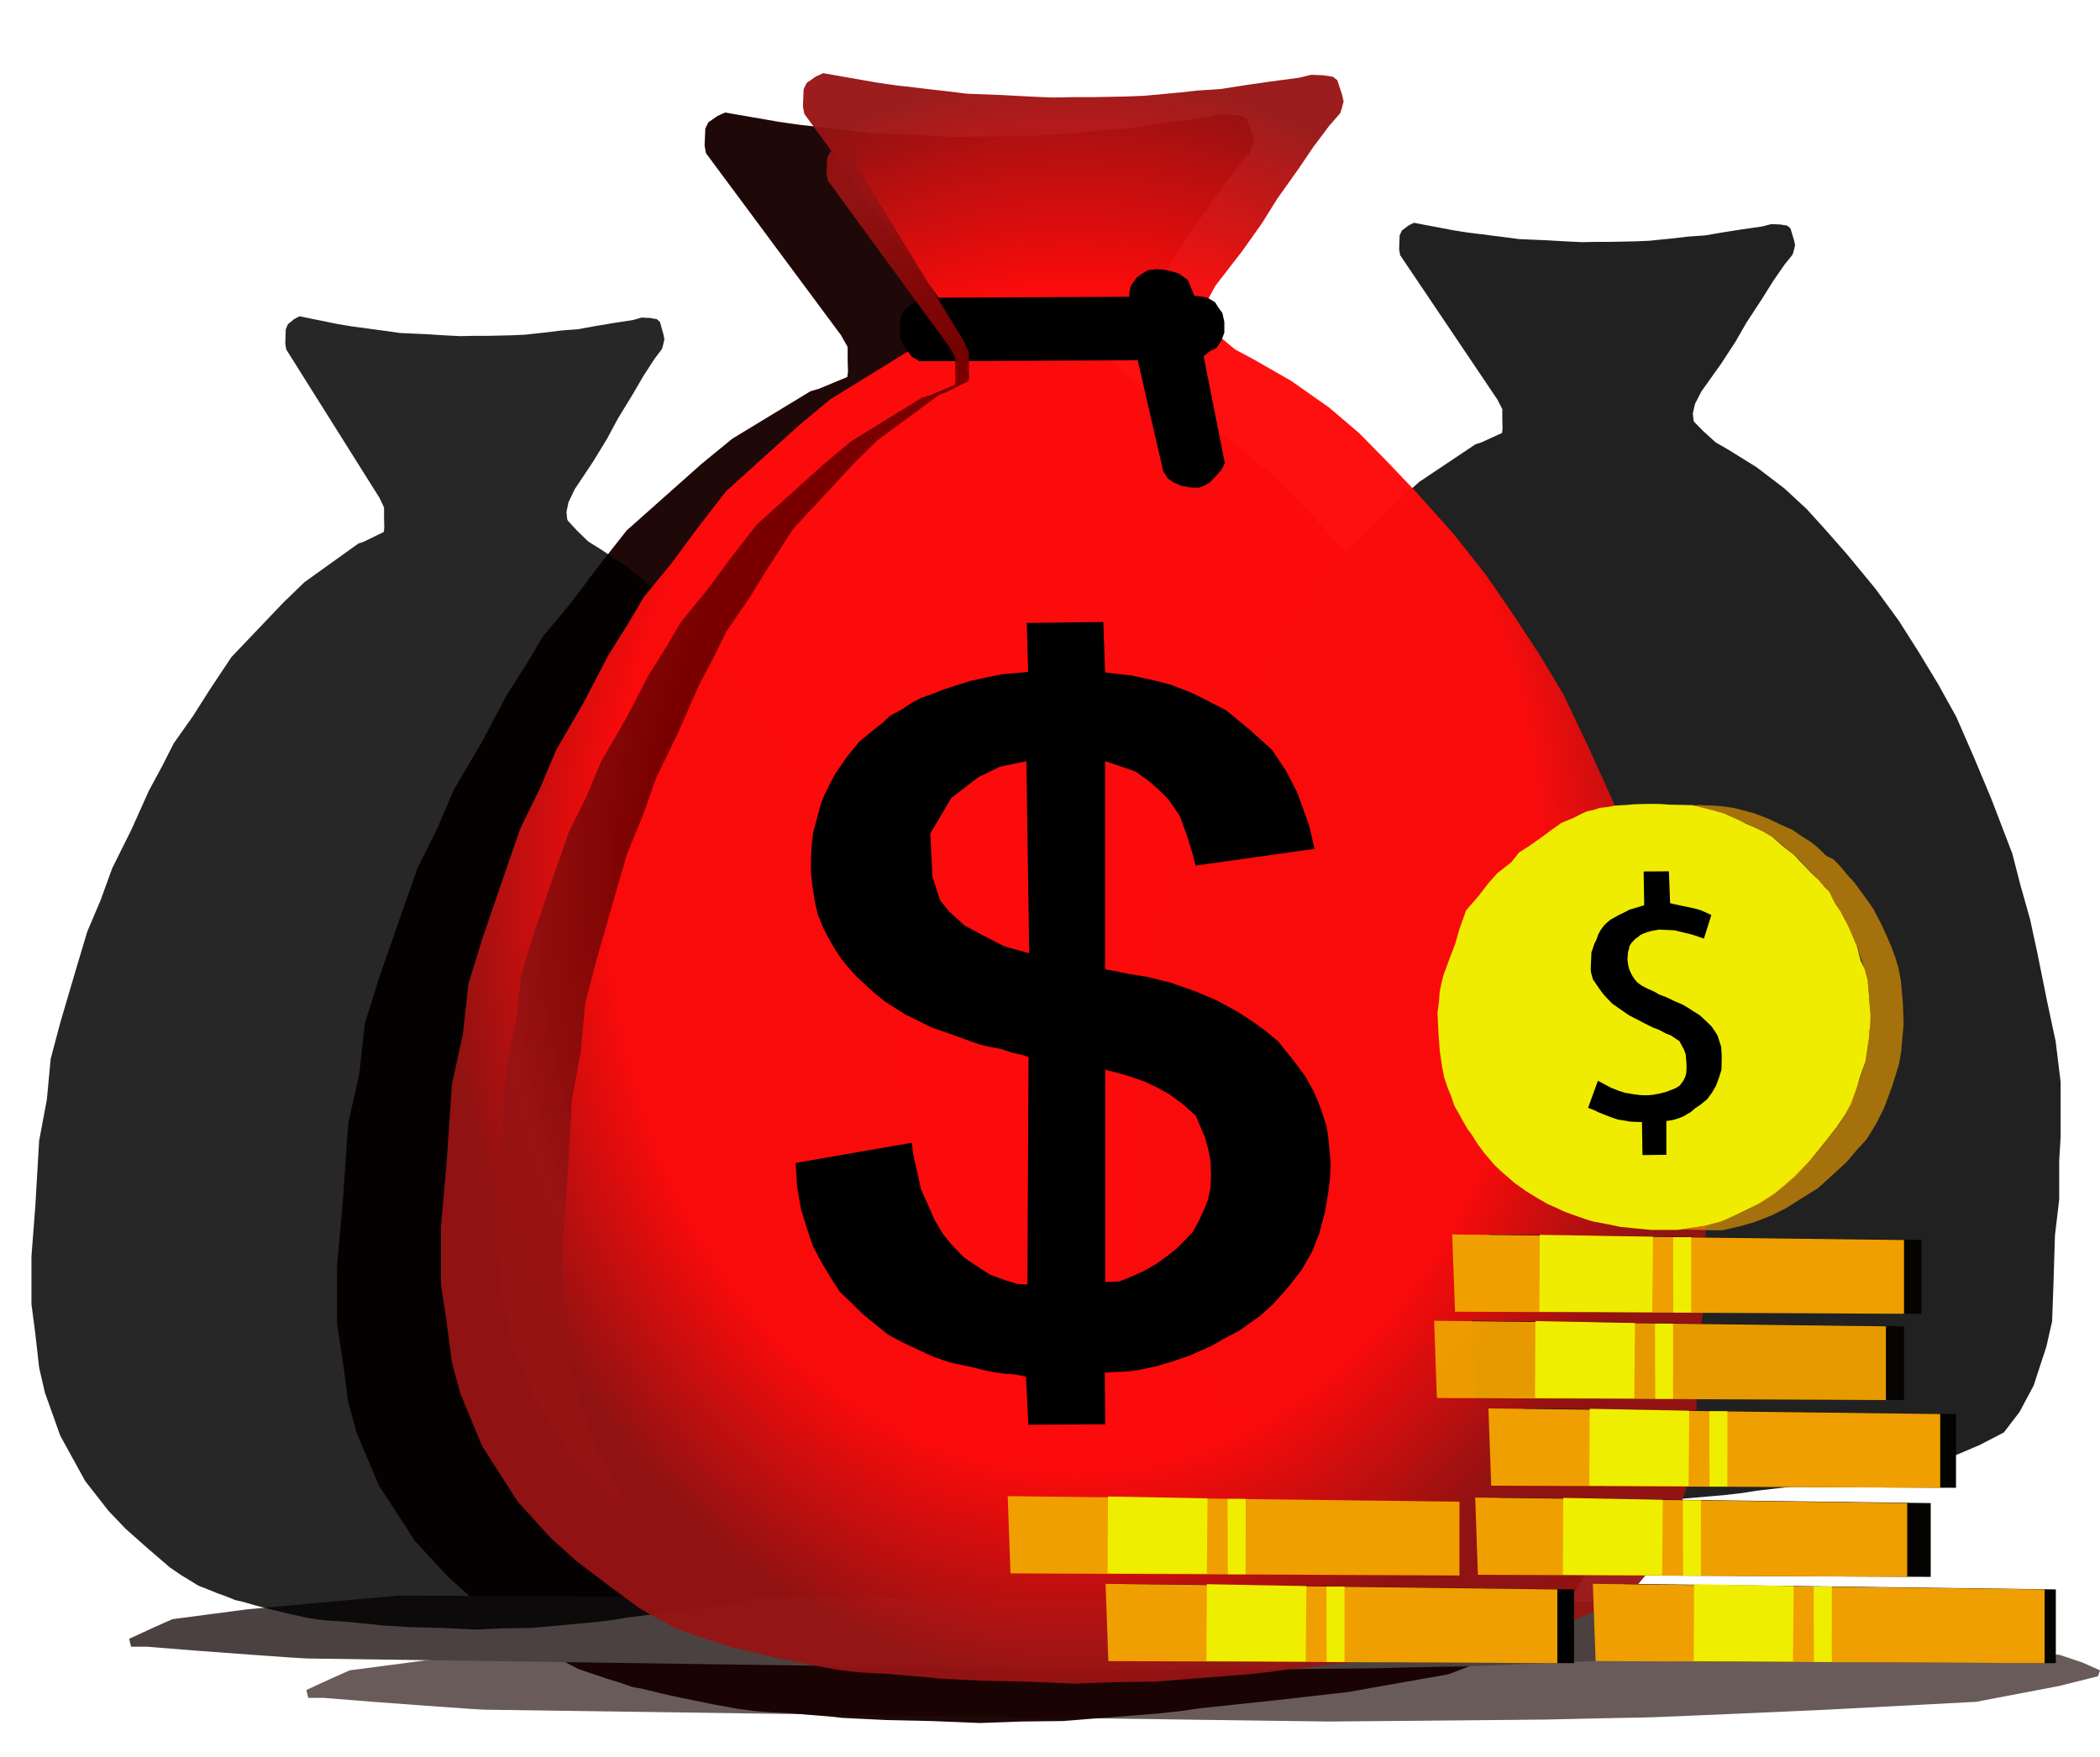 <?xml version="1.0" encoding="UTF-8" standalone="no"?>
<!-- Created with Inkscape (http://www.inkscape.org/) -->

<svg
   version="1.1"
   id="svg39498"
   width="721.746"
   height="603.883"
   viewBox="0 0 721.746 603.883"
   sodipodi:docname="finances_icon.svg"
   inkscape:version="1.2.1 (9c6d41e410, 2022-07-14)"
   xmlns:inkscape="http://www.inkscape.org/namespaces/inkscape"
   xmlns:sodipodi="http://sodipodi.sourceforge.net/DTD/sodipodi-0.dtd"
   xmlns:xlink="http://www.w3.org/1999/xlink"
   xmlns="http://www.w3.org/2000/svg"
   xmlns:svg="http://www.w3.org/2000/svg">
  <defs
     id="defs39502">
    <linearGradient
       inkscape:collect="always"
       id="linearGradient72048">
      <stop
         style="stop-color:#770000;stop-opacity:1;"
         offset="0.733"
         id="stop72044" />
      <stop
         style="stop-color:#971313;stop-opacity:0.975;"
         offset="1"
         id="stop72046" />
    </linearGradient>
    <linearGradient
       inkscape:collect="always"
       id="linearGradient49387">
      <stop
         style="stop-color:#ff0b0b;stop-opacity:1;"
         offset="0.733"
         id="stop49383" />
      <stop
         style="stop-color:#971313;stop-opacity:0.975;"
         offset="1"
         id="stop49385" />
    </linearGradient>
    <filter
       inkscape:collect="always"
       style="color-interpolation-filters:sRGB"
       id="filter47248"
       x="-0.028"
       y="-0.158"
       width="1.056"
       height="1.316">
      <feGaussianBlur
         inkscape:collect="always"
         stdDeviation="1.795"
         id="feGaussianBlur47250" />
    </filter>
    <filter
       inkscape:collect="always"
       style="color-interpolation-filters:sRGB"
       id="filter47252"
       x="-0.028"
       y="-0.158"
       width="1.056"
       height="1.316">
      <feGaussianBlur
         inkscape:collect="always"
         stdDeviation="1.795"
         id="feGaussianBlur47254" />
    </filter>
    <filter
       inkscape:collect="always"
       style="color-interpolation-filters:sRGB"
       id="filter47256"
       x="-0.028"
       y="-0.158"
       width="1.056"
       height="1.316">
      <feGaussianBlur
         inkscape:collect="always"
         stdDeviation="1.795"
         id="feGaussianBlur47258" />
    </filter>
    <filter
       inkscape:collect="always"
       style="color-interpolation-filters:sRGB"
       id="filter47260"
       x="-0.028"
       y="-0.158"
       width="1.056"
       height="1.316">
      <feGaussianBlur
         inkscape:collect="always"
         stdDeviation="1.795"
         id="feGaussianBlur47262" />
    </filter>
    <filter
       inkscape:collect="always"
       style="color-interpolation-filters:sRGB"
       id="filter47264"
       x="-0.028"
       y="-0.158"
       width="1.056"
       height="1.316">
      <feGaussianBlur
         inkscape:collect="always"
         stdDeviation="1.795"
         id="feGaussianBlur47266" />
    </filter>
    <filter
       inkscape:collect="always"
       style="color-interpolation-filters:sRGB"
       id="filter47270"
       x="-0.044"
       y="-0.251"
       width="1.088"
       height="1.502">
      <feGaussianBlur
         inkscape:collect="always"
         stdDeviation="2.852"
         id="feGaussianBlur47272" />
    </filter>
    <filter
       inkscape:collect="always"
       style="color-interpolation-filters:sRGB"
       id="filter49373"
       x="-0.033"
       y="-0.026"
       width="1.066"
       height="1.053">
      <feGaussianBlur
         inkscape:collect="always"
         stdDeviation="6.11"
         id="feGaussianBlur49375" />
    </filter>
    <radialGradient
       inkscape:collect="always"
       xlink:href="#linearGradient49387"
       id="radialGradient49389"
       cx="486.338"
       cy="401.083"
       fx="486.338"
       fy="401.083"
       r="217.424"
       gradientTransform="matrix(1,0,0,1.273,50.075,-109.522)"
       gradientUnits="userSpaceOnUse" />
    <radialGradient
       inkscape:collect="always"
       xlink:href="#linearGradient72048"
       id="radialGradient72040"
       gradientUnits="userSpaceOnUse"
       gradientTransform="matrix(0.913,0,0,1.162,92.457,-65.025)"
       cx="486.338"
       cy="401.083"
       fx="486.338"
       fy="401.083"
       r="217.424" />
  </defs>
  <sodipodi:namedview
     id="namedview39500"
     pagecolor="#ffffff"
     bordercolor="#000000"
     borderopacity="0.25"
     inkscape:showpageshadow="2"
     inkscape:pageopacity="0.0"
     inkscape:pagecheckerboard="0"
     inkscape:deskcolor="#d1d1d1"
     showgrid="false"
     inkscape:zoom="0.73888686"
     inkscape:cx="57.518955"
     inkscape:cy="351.88066"
     inkscape:window-width="1920"
     inkscape:window-height="1017"
     inkscape:window-x="-8"
     inkscape:window-y="-8"
     inkscape:window-maximized="1"
     inkscape:current-layer="g39504" />
  <g
     inkscape:groupmode="layer"
     inkscape:label="Image"
     id="g39504"
     transform="translate(-167.429,-99.142)">
    <path
       style="fill:#6a5b5b;fill-opacity:1;stroke:none;stroke-width:1.006;stroke-dasharray:none;stroke-opacity:1"
       d="m 365.415,665.19 -52.105,4.737 -25.714,3.383 -6.09,2.707 -8.797,4.06 0.677,2.707 h 5.414 l 16.917,1.353 c 0,0 35.865,2.707 38.572,2.707 2.707,0 284.211,4.06 289.625,4.06 5.414,0 75.113,-0.677 75.113,-0.677 0,0 28.421,-0.677 32.481,-0.677 4.06,0 63.609,-2.707 63.609,-2.707 l 51.429,-2.707 28.421,-5.414 13.534,-3.383 0.677,-2.03 -6.09,-2.707 -8.12,-2.707 z"
       id="path48213" />
    <path
       style="opacity:0.981;mix-blend-mode:normal;fill:#180000;fill-opacity:1;stroke:none;stroke-width:1.806;stroke-opacity:1;filter:url(#filter49373)"
       d="m 445.957,233.641 -26.796,16.269 -10.527,8.613 -8.613,7.656 -8.613,7.656 -8.613,7.656 -10.527,13.398 -8.613,11.484 -9.57,11.484 -5.742,9.57 -6.699,10.527 -8.613,16.269 -9.57,16.269 -5.742,13.398 -6.699,13.398 -5.742,16.269 -7.656,22.011 -4.785,15.312 -1.914,17.226 -3.828,17.226 -1.914,27.753 -1.914,21.054 v 20.097 l 1.914,12.441 1.914,14.355 2.871,10.527 7.656,18.183 12.441,19.14 11.484,12.441 8.613,7.656 11.484,8.613 10.527,7.656 5.729,3.308 3.841,1.956 4.546,2.392 5.383,1.794 4.187,1.435 3.589,1.077 c 0,0 4.306,1.435 4.905,1.675 0.598,0.239 3.589,0.718 3.589,0.718 l 7.417,1.794 4.785,1.077 5.862,1.196 7.058,1.435 7.895,1.435 5.503,0.718 4.067,0.359 4.546,0.239 4.546,0.239 5.503,0.478 8.613,0.718 3.11,0.359 15.058,0.75 15.564,0.338 16.748,0.677 14.041,-0.508 14.38,-0.169 10.658,-0.846 21.654,-1.692 7.951,-0.846 7.105,-1.015 27.068,-2.876 23.684,-2.707 34.511,-6.09 20.978,-8.12 11.504,-5.414 7.444,-8.797 6.767,-11.504 6.09,-16.917 2.707,-10.827 0.677,-16.917 0.677,-20.301 2.03,-15.564 v -16.917 l 0.677,-10.15 V 527.821 509.55 l -2.368,-17.594 -4.06,-17.256 -4.737,-21.316 -3.383,-14.211 -4.737,-15.226 -3.722,-13.196 -10.15,-24.023 -8.12,-17.594 -8.459,-17.594 -8.459,-13.872 -9.474,-14.211 -9.474,-13.534 -11.165,-13.872 -13.534,-14.887 -10.15,-10.489 -9.135,-9.135 -10.489,-8.797 -13.196,-9.135 -13.196,-7.444 -6.429,-3.383 -5.752,-4.737 -4.399,-4.06 -0.338,-0.677 -0.338,-3.045 1.015,-4.06 3.045,-5.414 9.305,-11.842 6.936,-9.643 5.244,-8.29 7.444,-10.32 5.244,-7.613 5.414,-7.105 3.891,-4.399 0.508,-1.523 0.677,-2.538 -0.508,-2.199 -0.846,-2.538 -0.846,-2.538 -1.523,-1.184 -3.383,-0.508 -4.229,-0.169 -4.229,1.015 -10.32,1.353 -8.29,1.184 -8.797,1.353 -7.951,0.508 -6.259,0.677 -12.356,1.124 -6.101,0.239 -5.981,0.12 -6.34,0.12 h -6.699 l -6.938,0.12 c 0,0 -5.263,-0.239 -5.862,-0.239 -0.598,0 -11.604,-0.598 -11.604,-0.598 l -6.22,-0.239 -6.22,-0.239 -6.938,-0.837 -7.417,-0.837 c 0,0 -7.776,-0.957 -8.374,-0.957 -0.598,0 -8.733,-1.196 -8.733,-1.196 l -18.661,-3.23 -2.632,1.196 -3.11,2.153 -1.077,2.153 -0.12,2.871 -0.12,3.11 0.478,2.512 46.414,62.563 2.273,4.067 v 4.546 l 0.12,3.828 -0.239,1.914 -9.809,4.067 z"
       id="path49371" />
    <path
       style="fill:#4c4141;fill-opacity:1;stroke:none;stroke-width:1.006;stroke-dasharray:none;stroke-opacity:1"
       d="m 304.512,647.596 -52.105,4.737 -25.714,3.383 -6.09,2.707 -8.797,4.06 0.677,2.707 h 5.414 l 16.917,1.353 c 0,0 35.865,2.707 38.572,2.707 2.707,0 284.211,4.06 289.625,4.06 5.414,0 75.113,-0.677 75.113,-0.677 0,0 28.421,-0.677 32.481,-0.677 4.06,0 63.609,-2.707 63.609,-2.707 l 51.429,-2.707 28.421,-5.414 13.534,-3.383 0.677,-2.03 -6.09,-2.707 -8.12,-2.707 z"
       id="path70524" />
    <path
       style="opacity:0.847;fill:#000000;fill-opacity:1;stroke:none;stroke-width:1.355;stroke-opacity:1"
       d="m 290.586,285.986 -18.505,13.267 -7.27,7.024 -5.948,6.243 -5.948,6.243 -5.948,6.243 -7.27,10.925 -5.948,9.365 -6.609,9.365 -3.965,7.804 -4.626,8.584 -5.948,13.267 -6.609,13.267 -3.965,10.925 -4.626,10.925 -3.965,13.267 -5.287,17.949 -3.304,12.486 -1.322,14.047 -2.643,14.047 -1.322,22.631 -1.322,17.169 v 16.388 l 1.322,10.145 1.322,11.706 1.983,8.584 5.287,14.827 8.591,15.608 7.931,10.145 5.948,6.243 7.931,7.023 7.27,6.243 3.956,2.697 2.652,1.595 3.139,1.951 3.717,1.463 2.891,1.171 2.478,0.878 c 0,0 2.974,1.171 3.387,1.366 0.413,0.195 2.478,0.585 2.478,0.585 l 5.122,1.463 3.304,0.878 4.048,0.975 4.874,1.171 5.452,1.171 3.8,0.585 2.809,0.293 3.139,0.195 3.139,0.195 3.8,0.39 5.948,0.585 2.148,0.293 10.399,0.611 10.748,0.276 11.566,0.552 9.697,-0.414 9.93,-0.138 7.36,-0.69 14.954,-1.38 5.491,-0.69 4.907,-0.828 18.692,-2.345 16.356,-2.207 23.833,-4.966 14.487,-6.622 7.944,-4.415 5.14,-7.174 4.673,-9.381 4.206,-13.795 1.869,-8.829 0.467,-13.795 0.467,-16.555 1.402,-12.692 v -13.795 l 0.467,-8.277 v -4.415 -14.899 l -1.636,-14.347 -2.804,-14.071 -3.271,-17.382 -2.337,-11.588 -3.271,-12.416 -2.57,-10.76 -7.01,-19.59 -5.608,-14.347 -5.841,-14.347 -5.841,-11.312 -6.542,-11.588 -6.542,-11.036 -7.711,-11.312 -9.346,-12.14 -7.01,-8.553 -6.309,-7.45 -7.243,-7.174 -9.113,-7.45 -9.113,-6.07 -4.439,-2.759 -3.972,-3.863 -3.038,-3.311 -0.234,-0.552 -0.234,-2.483 0.701,-3.311 2.103,-4.415 6.426,-9.657 4.79,-7.863 3.622,-6.76 5.14,-8.415 3.622,-6.208 3.738,-5.794 2.687,-3.587 0.35,-1.242 0.467,-2.069 -0.35,-1.793 -0.584,-2.069 -0.584,-2.069 -1.051,-0.966 -2.337,-0.414 -2.921,-0.138 -2.921,0.828 -7.126,1.104 -5.725,0.966 -6.075,1.104 -5.491,0.414 -4.323,0.552 -8.533,0.917 -4.213,0.195 -4.13,0.098 -4.378,0.098 h -4.626 l -4.791,0.098 c 0,0 -3.635,-0.195 -4.048,-0.195 -0.413,0 -8.013,-0.488 -8.013,-0.488 l -4.296,-0.195 -4.296,-0.195 -4.791,-0.683 -5.122,-0.683 c 0,0 -5.37,-0.78 -5.783,-0.78 -0.413,0 -6.03,-0.975 -6.03,-0.975 l -12.887,-2.634 -1.817,0.975 -2.148,1.756 -0.743,1.756 -0.083,2.341 -0.083,2.536 0.33,2.049 32.052,51.018 1.57,3.317 v 3.707 l 0.083,3.122 -0.165,1.561 -6.774,3.317 z"
       id="path69732" />
    <path
       style="opacity:0.869;fill:#000000;fill-opacity:1;stroke:none;stroke-width:1.367;stroke-opacity:1"
       d="m 674.521,251.869 -19.326,12.927 -7.592,6.844 -6.212,6.083 -6.212,6.083 -6.212,6.083 -7.592,10.646 -6.212,9.125 -6.902,9.125 -4.141,7.604 -4.831,8.365 -6.212,12.927 -6.902,12.927 -4.141,10.646 -4.831,10.646 -4.141,12.927 -5.522,17.489 -3.451,12.167 -1.38,13.687 -2.761,13.687 -1.38,22.052 -1.38,16.729 v 15.969 l 1.38,9.885 1.38,11.406 2.071,8.365 5.522,14.448 8.973,15.208 8.283,9.885 6.212,6.083 8.283,6.844 7.592,6.083 4.132,2.628 2.77,1.554 3.278,1.901 3.882,1.426 3.02,1.141 2.588,0.855 c 0,0 3.106,1.141 3.537,1.331 0.431,0.19 2.588,0.57 2.588,0.57 l 5.349,1.426 3.451,0.855 4.228,0.951 5.09,1.141 5.694,1.141 3.969,0.57 2.933,0.285 3.278,0.19 3.279,0.19 3.969,0.38 6.212,0.57 2.243,0.285 10.86,0.596 11.225,0.269 12.079,0.538 10.127,-0.403 10.371,-0.134 7.687,-0.672 15.618,-1.344 5.735,-0.672 5.125,-0.807 19.522,-2.285 17.082,-2.151 24.891,-4.839 15.13,-6.452 8.297,-4.302 5.369,-6.99 4.88,-9.141 4.392,-13.442 1.952,-8.603 0.488,-13.442 0.488,-16.131 1.464,-12.367 V 497.987 l 0.488,-8.065 v -4.302 -14.518 l -1.708,-13.98 -2.928,-13.711 -3.416,-16.937 -2.44,-11.292 -3.416,-12.098 -2.684,-10.485 -7.321,-19.088 -5.857,-13.98 -6.101,-13.98 -6.101,-11.023 -6.833,-11.292 -6.833,-10.754 -8.053,-11.023 -9.761,-11.829 -7.321,-8.334 -6.589,-7.259 -7.565,-6.99 -9.517,-7.259 -9.517,-5.915 -4.637,-2.688 -4.148,-3.764 -3.172,-3.226 -0.244,-0.538 -0.244,-2.42 0.732,-3.226 2.196,-4.302 6.711,-9.41 5.003,-7.662 3.782,-6.587 5.369,-8.2 3.782,-6.049 3.904,-5.646 2.806,-3.495 0.366,-1.21 0.488,-2.016 -0.366,-1.748 -0.61,-2.016 -0.61,-2.016 -1.098,-0.941 -2.44,-0.403 -3.05,-0.134 -3.05,0.807 -7.443,1.075 -5.979,0.941 -6.345,1.075 -5.735,0.403 -4.514,0.538 -8.912,0.893 -4.4,0.19 -4.314,0.095 -4.573,0.095 h -4.831 l -5.004,0.095 c 0,0 -3.796,-0.19 -4.228,-0.19 -0.431,0 -8.369,-0.475 -8.369,-0.475 l -4.486,-0.19 -4.486,-0.19 -5.004,-0.665 -5.349,-0.665 c 0,0 -5.608,-0.76 -6.039,-0.76 -0.431,0 -6.298,-0.951 -6.298,-0.951 l -13.459,-2.566 -1.898,0.951 -2.243,1.711 -0.776,1.711 -0.086,2.281 -0.086,2.471 0.345,1.996 33.475,49.712 1.639,3.232 v 3.612 l 0.086,3.042 -0.173,1.521 -7.075,3.232 z"
       id="path69734" />
    <path
       style="opacity:0.981;fill:url(#radialGradient49389);fill-opacity:1;stroke:none;stroke-width:1.792;stroke-opacity:1"
       d="m 479.209,220.108 -26.389,16.269 -10.367,8.613 -8.482,7.656 -8.482,7.656 -8.482,7.656 -10.367,13.398 -8.482,11.484 -9.425,11.484 -5.655,9.57 -6.597,10.527 -8.482,16.269 -9.425,16.269 -5.655,13.398 -6.597,13.398 -5.655,16.269 -7.54,22.011 -4.712,15.312 -1.885,17.226 -3.77,17.226 -1.885,27.753 -1.885,21.054 v 20.097 l 1.885,12.441 1.885,14.355 2.827,10.527 7.54,18.183 12.252,19.14 11.31,12.441 8.482,7.656 11.31,8.613 10.367,7.656 5.642,3.308 3.783,1.956 4.477,2.392 5.301,1.794 4.123,1.435 3.534,1.077 c 0,0 4.241,1.435 4.83,1.675 0.589,0.239 3.534,0.718 3.534,0.718 l 7.304,1.794 4.712,1.077 5.773,1.196 6.951,1.435 7.775,1.435 5.419,0.718 4.005,0.359 4.477,0.239 4.477,0.239 5.419,0.478 8.482,0.718 3.063,0.359 14.83,0.75 15.328,0.338 16.494,0.677 13.828,-0.508 14.162,-0.169 10.496,-0.846 21.326,-1.692 7.831,-0.846 6.997,-1.015 26.657,-2.876 23.325,-2.707 33.988,-6.09 20.659,-8.12 11.329,-5.414 7.331,-8.797 6.664,-11.504 5.998,-16.917 2.666,-10.827 0.666,-16.917 0.666,-20.301 1.999,-15.564 v -16.917 l 0.666,-10.15 v -5.414 -18.271 l -2.333,-17.594 -3.999,-17.256 -4.665,-21.316 -3.332,-14.211 -4.665,-15.226 -3.665,-13.196 -9.996,-24.023 -7.997,-17.594 -8.33,-17.594 -8.33,-13.872 -9.33,-14.211 -9.33,-13.534 -10.996,-13.872 -13.329,-14.887 -9.996,-10.489 -8.997,-9.135 -10.33,-8.797 -12.995,-9.135 -12.995,-7.444 -6.331,-3.383 -5.665,-4.737 -4.332,-4.06 -0.333,-0.677 -0.333,-3.045 1,-4.06 2.999,-5.414 9.163,-11.842 6.831,-9.643 5.165,-8.29 7.331,-10.32 5.165,-7.613 5.331,-7.105 3.832,-4.399 0.5,-1.523 0.666,-2.538 -0.5,-2.199 -0.833,-2.538 -0.833,-2.538 -1.499,-1.184 -3.332,-0.508 -4.165,-0.169 -4.165,1.015 -10.163,1.353 -8.164,1.184 -8.664,1.353 -7.831,0.508 -6.164,0.677 -12.169,1.124 -6.008,0.239 -5.89,0.12 -6.244,0.12 h -6.597 l -6.833,0.12 c 0,0 -5.184,-0.239 -5.773,-0.239 -0.589,0 -11.427,-0.598 -11.427,-0.598 l -6.126,-0.239 -6.126,-0.239 -6.833,-0.837 -7.304,-0.837 c 0,0 -7.658,-0.957 -8.247,-0.957 -0.589,0 -8.6,-1.196 -8.6,-1.196 l -18.378,-3.23 -2.592,1.196 -3.063,2.153 -1.06,2.153 -0.118,2.871 -0.118,3.11 0.471,2.512 45.71,62.563 2.238,4.067 v 4.546 l 0.118,3.828 -0.236,1.914 -9.66,4.067 z"
       id="path39679" />
    <path
       style="fill:#000000;fill-opacity:1;stroke:none;stroke-width:1.806"
       d="m 489.419,201.486 -3.383,0.338 -1.692,0.169 -2.03,0.677 -2.707,1.861 -2.03,2.199 -0.846,2.538 v 3.553 l 0.169,2.368 1.015,2.707 1.184,1.523 1.692,2.368 2.707,1.523 74.944,-0.338 8.797,38.233 1.523,2.368 1.861,1.353 2.707,1.184 3.891,0.677 h 2.199 l 1.861,-0.677 2.03,-1.184 2.368,-2.538 1.523,-1.692 1.184,-2.368 -7.274,-36.711 2.03,-1.692 2.368,-1.184 1.692,-2.538 1.015,-2.707 v -3.722 l -0.677,-3.045 -1.353,-1.861 -1.184,-1.861 -2.538,-1.523 -2.876,-0.508 -1.692,-0.169 -2.199,-5.414 -3.045,-2.199 -2.199,-0.677 -2.876,-0.677 -2.876,-0.169 -2.707,0.338 -2.03,1.184 -1.861,1.353 -1.353,1.861 -0.677,1.015 -0.508,2.368 v 1.353 z"
       id="path40044" />
    <path
       style="fill:#efec01;fill-opacity:1;stroke:none;stroke-width:1.806;stroke-opacity:1"
       d="m 711.543,378.61 -3.383,1.692 -4.06,1.692 -3.383,2.368 -2.707,2.03 -4.737,3.383 -3.722,2.368 -2.707,3.383 -4.737,3.722 -3.045,3.383 -3.383,4.399 -4.399,5.075 -2.368,6.767 -1.353,4.737 -1.692,4.399 -2.368,6.429 c 0,0 -1.353,5.075 -1.353,6.767 0,1.692 -0.677,6.09 -0.677,6.09 l 0.338,6.767 0.43,6.131 0.359,2.512 0.478,3.23 0.718,3.589 1.196,3.589 1.196,2.871 1.077,3.23 1.914,3.349 c 0,0 2.751,5.144 3.23,5.503 0.478,0.359 2.751,4.187 2.751,4.187 l 2.512,3.349 3.349,3.948 2.512,2.392 4.426,3.828 4.133,2.936 3.891,2.368 3.214,1.861 3.383,1.523 2.538,1.184 3.214,1.184 3.891,1.353 2.707,0.846 4.568,0.846 4.906,1.015 5.075,0.508 5.244,0.508 h 9.305 l 3.553,-0.508 5.583,-0.846 5.921,-1.523 5.921,-2.707 7.274,-3.553 5.244,-3.383 6.767,-5.752 4.906,-5.244 4.06,-4.906 5.583,-7.105 2.707,-4.06 2.199,-3.891 1.945,-5.667 1.1,-3.722 1.776,-4.991 0.508,-3.383 0.677,-4.399 0.169,-2.368 0.338,-2.791 0.085,-3.214 -0.254,-2.453 -0.423,-5.667 -0.338,-3.722 -1.015,-3.806 -1.353,-2.791 -1.438,-5.414 -1.523,-3.553 -1.607,-3.553 -2.368,-4.483 -2.03,-3.045 -1.861,-3.806 -1.438,-1.353 -2.199,-2.622 -2.876,-2.707 -2.791,-2.961 -2.876,-2.961 -3.13,-2.453 -4.483,-3.891 -2.961,-1.692 -2.622,-1.269 -3.13,-1.353 -3.045,-1.523 -4.737,-2.115 -3.553,-1.015 -3.637,-0.93 -3.468,-0.846 -3.891,-0.085 -4.145,-0.085 c 0,0 -3.214,-0.254 -3.722,-0.254 -0.508,0 -4.145,0 -4.145,0 0,0 -4.314,0.085 -4.737,0.169 -0.423,0.085 -2.961,0.254 -3.383,0.254 -0.423,0 -2.707,0.169 -2.707,0.169 l -2.707,0.508 -2.453,0.254 c 0,0 -2.115,0.761 -2.707,0.846 -0.592,0.085 -1.692,0.338 -1.692,0.338 z"
       id="path40131" />
    <path
       style="fill:#040300;fill-opacity:1;stroke:none;stroke-width:1.506;stroke-dasharray:none;stroke-opacity:1;filter:url(#filter47264)"
       d="m 675.156,523.473 0.957,26.556 154.315,0.718 V 525.387 Z"
       id="path47238"
       transform="matrix(0.956,0,0,1,33.903,0)" />
    <path
       style="opacity:0.638;fill:#ef9f00;fill-opacity:1;stroke:none;stroke-width:1.806;stroke-opacity:1"
       d="m 749.607,376.072 11.091,2.972 1.783,0.821 1.196,0.538 1.077,0.538 1.376,0.778 1.854,0.658 1.555,0.718 1.136,0.538 2.452,1.256 1.615,0.837 1.495,0.778 1.376,1.136 1.974,1.615 1.735,1.555 1.794,1.495 2.811,2.452 1.854,2.093 1.675,1.794 1.675,1.555 1.974,2.153 1.854,2.213 1.495,1.794 1.316,2.572 1.286,2.064 0.718,1.136 0.957,1.675 0.748,1.316 0.508,1.286 0.867,1.675 0.598,1.346 0.778,1.465 0.778,1.794 0.419,1.077 2.758,8.281 1.1,3.997 0.381,3.764 0.254,3.468 0.353,4.325 -0.03,2.123 -0.15,2.213 -0.209,2.333 -0.209,2.333 -0.329,2.363 -0.822,4.738 -0.634,2.453 -1.311,3.891 -1.565,4.399 -2.918,6.894 -2.453,4.018 -1.945,2.622 -2.284,2.707 -2.072,2.834 -2.115,2.453 -2.368,2.622 -2.707,2.834 -5.244,4.864 -2.918,2.326 -2.368,1.734 -3.341,2.115 -2.622,1.607 -4.422,2.16 -4.426,1.854 -3.828,1.435 -4.606,1.136 -4.486,0.718 -3.469,0.478 -2.034,0.06 5.024,-0.12 8.493,0.239 h 3.589 l 6.22,-1.435 4.905,-1.435 c 0,0 5.263,-2.034 5.742,-2.273 0.478,-0.239 4.785,-2.392 4.785,-2.392 l 5.144,-3.23 5.981,-3.708 5.383,-4.905 4.546,-4.187 3.23,-3.828 3.589,-3.948 3.23,-5.263 2.751,-5.503 2.751,-7.417 2.392,-7.776 0.718,-4.187 0.818,-9.45 -0.22,-6.699 -0.718,-8.194 -0.778,-4.067 -1.196,-4.127 -1.376,-3.589 -1.196,-2.811 -2.153,-4.725 -2.751,-5.323 -1.974,-2.811 -1.914,-2.632 -2.692,-3.708 -2.213,-2.333 -2.512,-3.05 c 0,0 -2.034,-2.093 -2.213,-2.333 -0.179,-0.239 -2.671,-1.357 -2.671,-1.357 l -3.131,-3.069 -2.333,-1.794 -2.692,-1.675 -3.529,-2.452 -4.007,-1.735 -4.067,-1.974 -4.964,-1.914 -6.759,-1.794 -4.426,-0.658 -3.29,-0.239 -2.692,-0.06 -1.495,-0.12 h -0.778 z"
       id="path40133"
       sodipodi:nodetypes="cccccccccccccccccccccccccccccccccccccccccccccccccccccccccccccccccccccccccsccccccccccccccccccccccccccsccccccccccccccc" />
    <path
       style="fill:#040300;fill-opacity:1;stroke:none;stroke-width:1.806;stroke-opacity:1;filter:url(#filter47260)"
       d="m 687.597,583.285 0.957,26.556 154.315,0.718 v -25.36 z"
       id="path47240"
       transform="matrix(0.956,0,0,1,33.903,0)" />
    <path
       style="fill:#ef9f00;fill-opacity:1;stroke:none;stroke-width:1.506;stroke-dasharray:none;stroke-opacity:1"
       d="m 666.543,523.473 0.957,26.556 154.315,0.718 V 525.387 Z"
       id="path40189" />
    <path
       style="fill:#000000;fill-opacity:1;stroke:none;stroke-width:1.806;stroke-opacity:1;filter:url(#filter47270)"
       d="m 553.14,643.575 0.957,26.556 154.315,0.718 v -25.36 z"
       id="path47268" />
    <path
       style="fill:#040300;fill-opacity:1;stroke:none;stroke-width:1.806;stroke-opacity:1;filter:url(#filter47256)"
       d="m 678.505,613.909 0.957,26.556 154.315,0.718 v -25.36 z"
       id="path47242"
       transform="matrix(0.956,0,0,1,33.903,0)" />
    <path
       style="fill:#efec01;fill-opacity:1;stroke:none;stroke-width:1.927;stroke-opacity:1"
       d="m 696.633,523.593 -0.136,26.437 38.797,0.12 0.272,-25.48 -0.068,-0.419 z"
       id="path40245" />
    <path
       style="fill:#040300;fill-opacity:1;stroke:none;stroke-width:1.806;stroke-opacity:1;filter:url(#filter47252)"
       d="m 723.484,643.575 0.957,26.556 154.315,0.718 v -25.36 z"
       id="path47244"
       transform="matrix(0.956,0,0,1,33.903,0)" />
    <path
       style="fill:#efee00;fill-opacity:1;stroke:none;stroke-width:1.806;stroke-opacity:1"
       d="m 742.534,550.299 h 6.131 l 0.012,-25.861 h -6.217 z"
       id="path40247" />
    <path
       style="opacity:0.966;fill:#040300;fill-opacity:1;stroke:none;stroke-width:1.806;stroke-opacity:1;filter:url(#filter47248)"
       d="m 668.935,553.14 0.957,26.556 154.315,0.718 v -25.36 z"
       id="path47246"
       transform="matrix(0.956,0,0,1,33.903,0)" />
    <path
       style="fill:#ef9f00;fill-opacity:1;stroke:none;stroke-width:1.806;stroke-opacity:1"
       d="m 678.984,583.285 0.957,26.556 154.315,0.718 v -25.36 z"
       id="path40249" />
    <path
       style="fill:#efee00;fill-opacity:1;stroke:none;stroke-width:1.806;stroke-opacity:1"
       d="m 713.794,583.405 -0.12,26.437 34.093,0.12 0.239,-25.48 -0.06,-0.419 z"
       id="path40251" />
    <path
       style="fill:#efee00;fill-opacity:1;stroke:none;stroke-width:1.806;stroke-opacity:1"
       d="m 754.975,610.111 h 6.131 l 0.012,-25.861 h -6.217 z"
       id="path40253" />
    <path
       style="fill:#ef9f00;fill-opacity:1;stroke:none;stroke-width:1.766;stroke-opacity:1"
       d="m 674.447,613.909 0.915,26.556 147.554,0.718 v -25.36 z"
       id="path40255" />
    <path
       style="fill:#efee00;fill-opacity:1;stroke:none;stroke-width:1.806;stroke-opacity:1"
       d="m 704.703,614.028 -0.12,26.437 34.093,0.12 0.239,-25.48 -0.06,-0.419 z"
       id="path40257" />
    <path
       style="fill:#efee00;fill-opacity:1;stroke:none;stroke-width:1.806;stroke-opacity:1"
       d="m 745.883,640.734 h 6.131 l 0.012,-25.861 h -6.217 z"
       id="path40259" />
    <path
       style="fill:#ef9f00;fill-opacity:1;stroke:none;stroke-width:1.806;stroke-opacity:1"
       d="m 714.871,643.575 0.957,26.556 154.315,0.718 v -25.36 z"
       id="path40261" />
    <path
       style="fill:#efee00;fill-opacity:1;stroke:none;stroke-width:1.806;stroke-opacity:1"
       d="m 749.681,643.695 -0.12,26.437 34.093,0.12 0.239,-25.48 -0.06,-0.419 z"
       id="path40263" />
    <path
       style="fill:#efee00;fill-opacity:1;stroke:none;stroke-width:1.806;stroke-opacity:1"
       d="m 790.862,670.401 h 6.131 l 0.012,-25.861 h -6.217 z"
       id="path40265" />
    <path
       style="fill:#ef9f00;fill-opacity:1;stroke:none;stroke-width:1.806;stroke-opacity:1"
       d="m 547.398,643.575 0.957,26.556 154.315,0.718 v -25.36 z"
       id="path40267" />
    <path
       style="fill:#efee00;fill-opacity:1;stroke:none;stroke-width:1.806;stroke-opacity:1"
       d="m 582.208,643.695 -0.12,26.437 34.093,0.12 0.239,-25.48 -0.06,-0.419 z"
       id="path40269" />
    <path
       style="fill:#efee00;fill-opacity:1;stroke:none;stroke-width:1.806;stroke-opacity:1"
       d="m 623.389,670.401 h 6.131 l 0.012,-25.861 h -6.217 z"
       id="path40271" />
    <path
       style="fill:#ef9f00;fill-opacity:1;stroke:none;stroke-width:1.806;stroke-opacity:1"
       d="m 513.763,613.43 0.957,26.556 154.315,0.718 V 615.344 Z"
       id="path40273" />
    <path
       style="fill:#efee00;fill-opacity:1;stroke:none;stroke-width:1.806;stroke-opacity:1"
       d="m 548.235,613.55 -0.12,26.437 34.093,0.12 0.239,-25.48 -0.06,-0.419 z"
       id="path40275" />
    <path
       style="fill:#efee00;fill-opacity:1;stroke:none;stroke-width:1.806;stroke-opacity:1"
       d="m 589.416,640.256 h 6.131 l 0.012,-25.861 h -6.217 z"
       id="path40277" />
    <path
       style="opacity:0.966;fill:#ef9f00;fill-opacity:1;stroke:none;stroke-width:1.806;stroke-opacity:1"
       d="m 660.323,553.14 0.957,26.556 154.315,0.718 v -25.36 z"
       id="path41731" />
    <path
       style="fill:#efee00;fill-opacity:1;stroke:none;stroke-width:1.806;stroke-opacity:1"
       d="m 695.133,553.259 -0.12,26.437 34.093,0.12 0.239,-25.48 -0.06,-0.419 z"
       id="path41733" />
    <path
       style="fill:#efee00;fill-opacity:1;stroke:none;stroke-width:1.806;stroke-opacity:1"
       d="m 736.314,579.965 h 6.131 l 0.012,-25.861 h -6.217 z"
       id="path41735" />
    <path
       style="fill:#000000;fill-opacity:1;stroke:none;stroke-width:1.006;stroke-dasharray:none;stroke-opacity:1"
       d="m 752.433,421.554 -3.589,-1.196 -5.981,-1.435 -5.263,-0.239 -2.632,0.478 -1.601,0.473 -1.184,0.423 -1.015,0.508 -0.761,0.677 -1.015,0.677 -0.423,0.508 -0.761,0.761 -0.761,1.184 -0.169,1.1 c 0,0 -0.338,0.846 -0.338,1.184 0,0.338 -0.169,2.199 -0.169,2.199 l 0.169,1.607 0.338,1.523 0.508,1.269 c 0,0 0.423,0.93 0.677,1.353 0.254,0.423 0.93,1.353 0.93,1.353 l 0.846,0.93 1.353,1.015 1.946,1.015 2.453,1.1 1.776,1.015 2.453,0.93 c 0,0 2.284,1.1 2.622,1.269 0.338,0.169 2.791,1.184 2.791,1.184 l 2.03,1.184 1.945,1.269 c 0,0 1.692,1.015 2.03,1.269 0.338,0.254 2.622,2.453 2.622,2.453 0,0 1.184,1.1 1.523,1.523 0.338,0.423 1.945,2.961 1.945,2.961 l 1.269,3.976 0.169,3.468 -0.085,4.314 -0.677,2.199 -0.592,1.692 -0.592,1.607 -1.438,2.453 -1.607,2.199 -2.284,1.861 -1.776,1.184 -1.692,1.438 c 0,0 -1.946,1.1 -2.284,1.353 -0.338,0.254 -2.961,1.1 -2.961,1.1 l -1.438,0.338 -1.184,0.169 -0.423,0.085 V 496.101 l -8.205,0.085 -0.169,-11.335 -2.368,-0.085 -1.776,-0.085 -1.776,-0.338 -2.284,-0.338 -2.03,-0.677 -2.199,-0.846 -2.538,-1.015 -1.353,-0.677 -1.776,-0.677 -0.423,-0.169 3.383,-9.305 2.538,1.353 1.861,1.015 2.791,1.1 2.115,0.677 1.523,0.254 1.438,0.254 2.03,0.254 1.523,0.085 h 1.438 l 1.692,-0.169 2.284,-0.423 2.03,-0.508 1.776,-0.677 1.692,-0.677 1.353,-0.846 1.269,-1.692 0.677,-1.353 0.338,-1.353 0.085,-1.523 v -1.607 l -0.169,-1.776 -0.085,-1.353 -0.592,-1.692 -1.607,-2.961 -1.523,-1.015 -1.353,-0.93 -1.776,-0.677 -2.199,-1.184 -2.368,-0.93 -2.707,-1.353 -5.438,-2.821 -2.153,-1.495 -1.974,-1.376 -1.555,-1.077 -1.794,-1.854 -1.316,-1.435 -1.316,-1.794 -1.615,-2.392 -0.598,-0.837 -0.359,-1.196 -0.359,-1.435 -0.06,-1.196 0.239,-5.562 0.478,-1.316 0.538,-1.615 0.718,-1.435 0.658,-1.854 0.658,-1.196 0.778,-1.136 0.718,-0.897 0.957,-0.897 1.017,-0.837 1.316,-0.718 1.794,-1.017 1.914,-0.897 c 0,0 1.196,-0.658 1.435,-0.778 0.239,-0.12 2.213,-0.658 2.213,-0.658 l 2.333,-0.718 0.598,-0.179 -0.179,-11.603 8.673,-0.06 0.419,10.946 1.495,0.359 1.914,0.419 3.23,0.658 1.854,0.419 c 0,0 1.435,0.359 1.914,0.538 0.478,0.179 2.093,0.897 2.093,0.897 l 1.675,0.778 -2.572,8.134 z"
       id="path43792" />
    <path
       id="path48062"
       style="fill:#000000;fill-opacity:1;stroke:none;stroke-width:1.006;stroke-dasharray:none;stroke-opacity:1"
       d="m 546.634,312.936 -26.318,0.359 0.479,16.746 -1.094,0.186 -7.781,0.676 -5.838,1.174 -5.383,1.195 -5.264,1.674 -3.709,1.197 -3.828,1.555 -3.828,1.316 -2.99,1.555 -4.066,2.633 -3.59,1.912 -2.393,2.273 -4.664,3.709 -3.59,2.99 -2.152,2.631 -2.154,2.633 -1.674,2.393 -2.273,3.35 -1.795,3.35 -1.914,3.828 -1.314,3.35 -0.957,3.588 -1.676,6.221 -0.479,4.307 -0.238,4.664 v 4.307 l 0.479,5.145 0.957,5.801 1.016,4.127 1.795,4.367 1.914,3.709 2.154,3.707 2.213,3.35 2.631,3.17 2.631,2.871 3.23,2.99 2.633,2.393 3.828,3.111 3.947,2.512 3.229,2.033 4.666,2.273 4.066,2.033 4.188,1.436 5.383,1.914 4.188,1.555 2.871,0.957 3.35,0.838 3.947,0.717 3.947,1.316 3.35,0.719 2.152,0.717 -0.367,78.213 -3.383,-0.168 -3.891,-1.186 -5.584,-2.029 -3.213,-2.031 -5.752,-3.891 -4.23,-4.398 -3.045,-3.721 -2.875,-4.906 -2.369,-5.414 -2.199,-4.906 -2.707,-12.012 -0.508,-4.059 -39.924,6.936 0.508,8.119 1.354,7.783 2.029,6.598 2.029,6.09 2.877,5.414 3.045,5.074 3.383,5.244 3.891,3.723 3.723,3.723 4.568,3.721 4.398,3.553 4.736,2.537 5.414,2.539 c 0,0 4.398,2.029 5.074,2.367 0.677,0.338 6.43,2.199 6.43,2.199 l 7.273,1.523 3.441,0.922 4.002,0.77 3.215,0.508 2.369,0.168 1.859,0.17 2.539,0.508 1.014,0.17 0.846,16.578 26.393,-0.17 -0.17,-17.762 8.318,-0.416 3.648,-0.539 5.922,-1.256 5.203,-1.555 6.162,-2.094 7.477,-3.35 3.947,-2.271 5.506,-2.9 6.938,-4.906 4.82,-4.312 5.244,-5.922 4.484,-5.752 3.553,-6.174 2.537,-6.43 1.861,-7.021 1.182,-6.824 c 0,0 0.658,-5.204 0.658,-5.443 0,-0.239 0.18,-4.964 0.18,-5.203 0,-0.239 -0.418,-4.367 -0.418,-4.367 l -0.449,-4.664 -0.508,-3.111 -0.898,-2.871 -0.957,-2.93 -1.314,-3.41 -1.316,-2.99 -2.871,-5.203 -4.426,-5.861 -4.904,-6.102 -4.307,-3.588 -4.666,-3.35 -4.545,-2.992 -7.418,-4.066 -7.297,-3.109 -8.852,-3.111 -8.373,-2.033 -5.504,-0.838 -3.947,-0.836 -4.545,-0.838 v -71.535 l 5.742,1.914 4.785,1.674 4.305,3.111 3.35,2.871 3.59,3.588 3.828,5.502 2.393,6.461 2.152,6.938 0.957,3.828 40.912,-5.742 -1.914,-8.135 -4.068,-11.244 -3.828,-7.416 -4.783,-7.178 -7.656,-6.938 -8.135,-6.699 -8.852,-4.547 -3.471,-1.674 -6.818,-2.633 -5.143,-1.314 -8.135,-1.795 -5.264,-0.598 -3.947,-0.479 z m -26.438,47.85 0.957,66.031 -8.613,-2.393 -7.416,-3.826 -6.221,-3.35 -5.264,-4.785 -3.109,-3.828 -2.633,-8.135 -0.717,-14.834 7.178,-12.201 9.33,-7.178 7.416,-3.588 z M 547.277,466.75 l 0.846,0.338 3.383,0.846 4.061,1.184 5.414,1.861 4.566,2.199 3.893,2.199 4.398,3.215 4.566,4.061 1.861,4.398 1.354,3.213 1.016,3.723 0.846,4.229 0.168,4.738 -0.168,4.398 -0.846,4.061 -1.186,3.045 -1.859,4.059 -2.199,4.061 -2.539,2.707 -3.213,3.215 -3.047,2.367 -3.721,2.707 -4.398,2.539 -4.23,1.859 -4.229,1.693 -4.736,0.168 z" />
    <path
       id="path72038"
       style="opacity:0.981;fill:url(#radialGradient72040);fill-opacity:1;stroke:none;stroke-width:1.636;stroke-opacity:1"
       d="M 457.847 148.409 L 455.48 149.503 L 452.685 151.468 L 451.716 153.433 L 451.609 156.054 L 451.501 158.894 L 451.931 161.187 L 493.658 218.298 L 495.701 222.011 L 495.701 226.159 L 495.808 229.654 L 495.593 231.402 L 486.775 235.114 L 484.195 235.878 L 460.105 250.73 L 450.64 258.593 L 442.898 265.581 L 435.156 272.57 L 427.412 279.558 L 417.949 291.788 L 410.205 302.273 L 401.601 312.755 L 396.439 321.491 L 390.417 331.101 L 382.675 345.95 L 374.072 360.802 L 368.91 373.032 L 362.886 385.263 L 357.724 400.114 L 350.841 420.206 L 346.541 434.185 L 344.82 449.909 L 341.378 465.634 L 339.658 490.968 L 337.937 510.187 L 337.937 528.532 L 339.658 539.888 L 341.378 552.993 L 343.958 562.603 L 350.841 579.2 L 362.027 596.673 L 372.351 608.029 L 380.093 615.017 L 384.072 618.046 L 382.242 615.644 L 372.353 597.202 L 366.269 579.683 L 363.986 569.54 L 362.466 555.71 L 360.945 543.724 L 360.945 524.361 L 362.466 504.075 L 363.986 477.335 L 367.029 460.738 L 368.55 444.142 L 372.353 429.388 L 378.439 408.181 L 383.001 392.505 L 388.326 379.597 L 392.89 366.689 L 400.496 351.013 L 407.341 335.337 L 412.666 325.195 L 417.23 315.974 L 424.835 304.909 L 431.681 293.845 L 440.048 280.937 L 446.892 273.56 L 453.738 266.183 L 460.583 258.808 L 468.951 250.509 L 490.248 234.833 L 492.529 234.027 L 500.326 230.109 L 500.515 228.263 L 500.421 224.575 L 500.421 220.196 L 498.615 216.277 L 461.724 155.997 L 461.345 153.577 L 461.439 150.581 L 461.492 149.05 L 457.847 148.409 z " />
  </g>
</svg>
